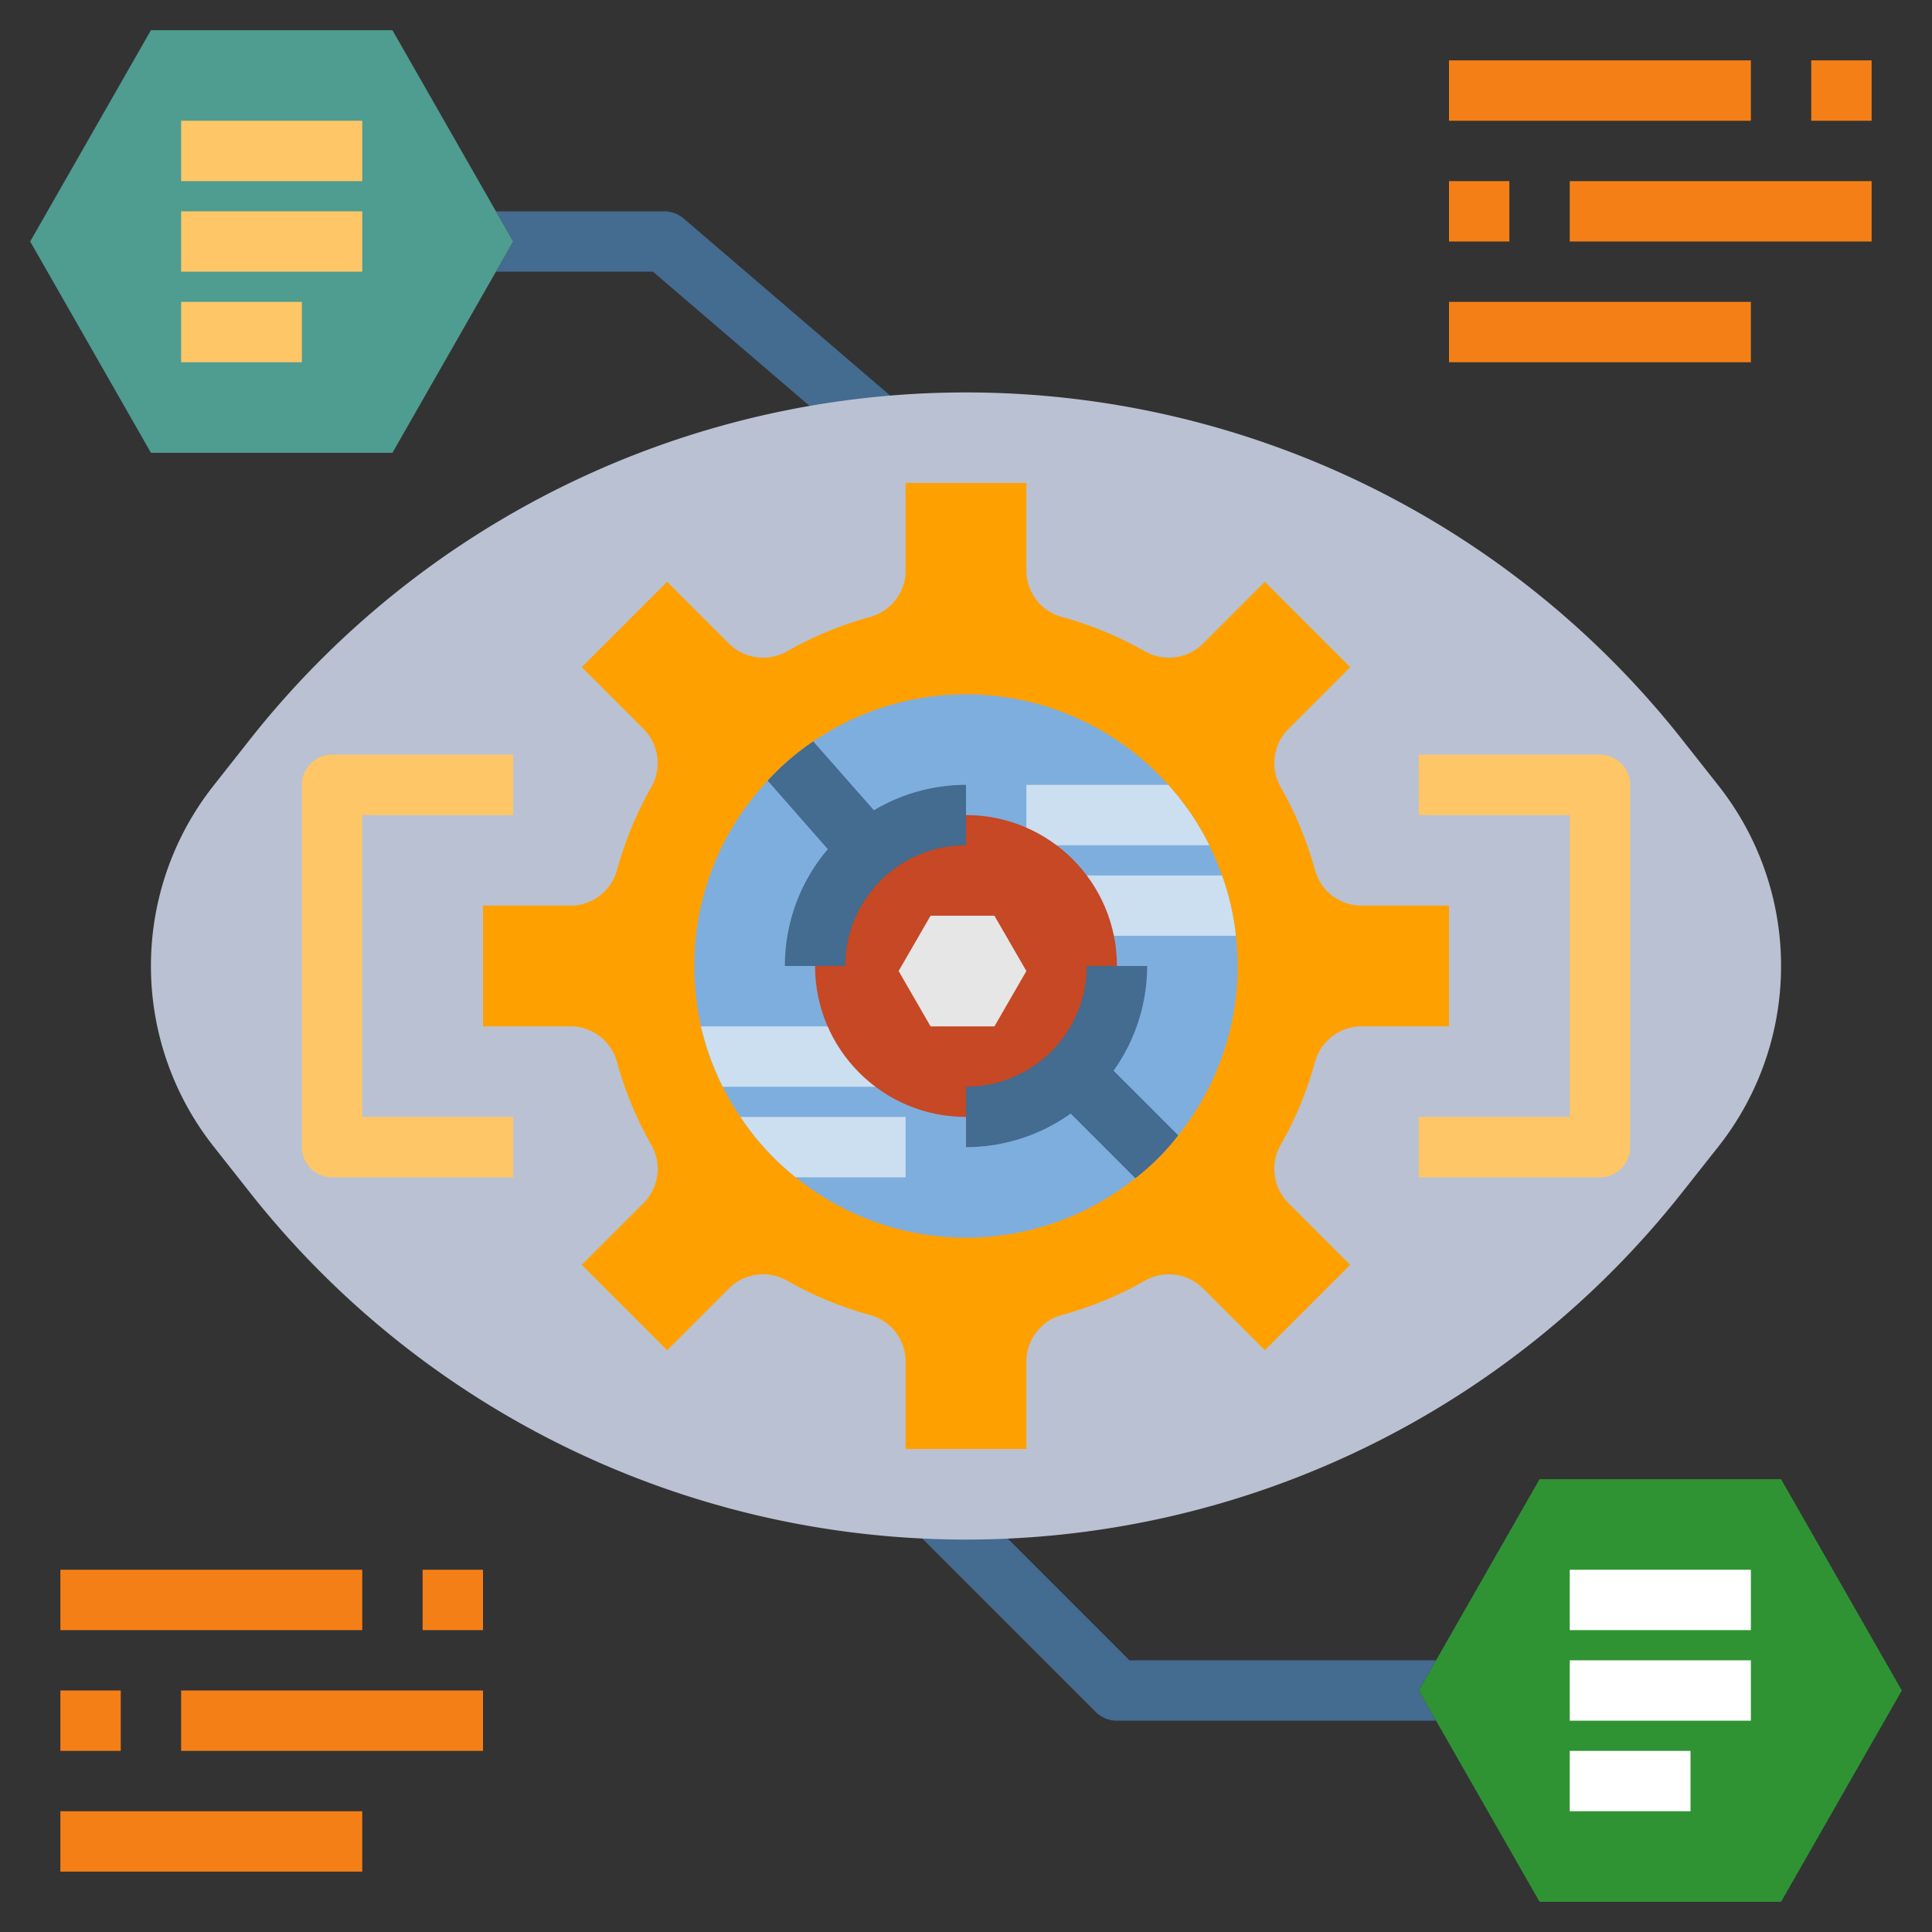 <svg xmlns="http://www.w3.org/2000/svg" viewBox="0 0 64 64"><rect x="0" y="0" width="64" height="64" fill="#333333" stroke="none"/><g id="_13-eye_scan" data-name="13-eye scan"><path d="M47,56l.571-1H37.414l-6.707-6.707-1.414,1.414,7,7A1,1,0,0,0,37,57H47.571Z" style="fill:#446b90"/><path d="M22.651,7.241A1,1,0,0,0,22,7H16.429L17,8l-.571,1h5.2l6.719,5.759,1.3-1.518Z" style="fill:#446b90"/><polygon points="13 1 5 1 1 8 5 15 13 15 17 8 13 1" style="fill:#4f9c90"/><path d="M32,13h0A30.215,30.215,0,0,0,8.3,24.47L7.08,26.017A9.644,9.644,0,0,0,5,32H5a9.644,9.644,0,0,0,2.08,5.983L8.3,39.53A30.215,30.215,0,0,0,32,51h0A30.215,30.215,0,0,0,55.7,39.53l1.223-1.547A9.644,9.644,0,0,0,59,32h0a9.644,9.644,0,0,0-2.08-5.983L55.7,24.47A30.215,30.215,0,0,0,32,13Z" style="fill:#bac1d2"/><path d="M48,34V30H45.113a1.6,1.6,0,0,1-1.551-1.175,11.914,11.914,0,0,0-1.139-2.754,1.605,1.605,0,0,1,.264-1.93L44.728,22.1,41.9,19.272l-2.04,2.041a1.605,1.605,0,0,1-1.93.264,11.914,11.914,0,0,0-2.754-1.139A1.6,1.6,0,0,1,34,18.887V16H30v2.887a1.6,1.6,0,0,1-1.175,1.551,11.914,11.914,0,0,0-2.754,1.139,1.605,1.605,0,0,1-1.93-.264L22.1,19.272,19.272,22.1l2.041,2.041a1.605,1.605,0,0,1,.264,1.93,11.914,11.914,0,0,0-1.139,2.754A1.6,1.6,0,0,1,18.887,30H16v4h2.887a1.6,1.6,0,0,1,1.551,1.175,11.914,11.914,0,0,0,1.139,2.754,1.605,1.605,0,0,1-.264,1.93L19.272,41.9,22.1,44.728l2.04-2.041a1.605,1.605,0,0,1,1.93-.264,11.914,11.914,0,0,0,2.754,1.139A1.6,1.6,0,0,1,30,45.113V48h4V45.113a1.6,1.6,0,0,1,1.175-1.551,11.914,11.914,0,0,0,2.754-1.139,1.605,1.605,0,0,1,1.93.264l2.04,2.041L44.728,41.9l-2.041-2.04a1.605,1.605,0,0,1-.264-1.93,11.914,11.914,0,0,0,1.139-2.754A1.6,1.6,0,0,1,45.113,34Z" style="fill:#ffa001"/><path d="M41,32a8.963,8.963,0,0,1-1.97,5.61,7.953,7.953,0,0,1-1.42,1.42A8.963,8.963,0,0,1,26.36,39a8.7,8.7,0,0,1-1.83-2,7.718,7.718,0,0,1-.59-1,9.167,9.167,0,0,1-.72-2A9.356,9.356,0,0,1,23,32a8.927,8.927,0,0,1,2.43-6.14,8.5,8.5,0,0,1,1.51-1.3A8.984,8.984,0,0,1,38.7,26a8.8,8.8,0,0,1,1.78,3,8.431,8.431,0,0,1,.46,2A8.262,8.262,0,0,1,41,32Z" style="fill:#7eaedd"/><path d="M40.06,28H34V26h4.7A8.827,8.827,0,0,1,40.06,28Z" style="fill:#cbdff1"/><path d="M30,34v2H23.94a9.167,9.167,0,0,1-.72-2Z" style="fill:#cbdff1"/><path d="M30,37v2H26.36a8.7,8.7,0,0,1-1.83-2Z" style="fill:#cbdff1"/><path d="M40.94,31H35V29h5.48A8.431,8.431,0,0,1,40.94,31Z" style="fill:#cbdff1"/><circle cx="32" cy="32" r="5" style="fill:#c64824"/><polygon points="32.942 30.335 30.826 30.335 29.768 32.167 30.826 34 32.942 34 34 32.167 32.942 30.335" style="fill:#e6e6e6"/><polygon points="59 49 51 49 47 56 51 63 59 63 63 56 59 49" style="fill:#2f9334"/><path d="M28.95,26.842,26.94,24.56a8.5,8.5,0,0,0-1.51,1.3l1.993,2.269A5.97,5.97,0,0,0,26,32h2a4,4,0,0,1,4-4V26A5.959,5.959,0,0,0,28.95,26.842Z" style="fill:#446b90"/><path d="M36.888,35.468A5.968,5.968,0,0,0,38,32H36a4,4,0,0,1-4,4v2a5.968,5.968,0,0,0,3.468-1.112L37.61,39.03a7.953,7.953,0,0,0,1.42-1.42Z" style="fill:#446b90"/><path d="M17,39H11a1,1,0,0,1-1-1V26a1,1,0,0,1,1-1h6v2H12V37h5Z" style="fill:#ffc667"/><path d="M53,39H47V37h5V27H47V25h6a1,1,0,0,1,1,1V38A1,1,0,0,1,53,39Z" style="fill:#ffc667"/><rect x="48" y="2" width="10" height="2" style="fill:#f57f17"/><rect x="60" y="2" width="2" height="2" style="fill:#f57f17"/><rect x="48" y="6" width="2" height="2" style="fill:#f57f17"/><rect x="52" y="6" width="10" height="2" style="fill:#f57f17"/><rect x="48" y="10" width="10" height="2" style="fill:#f57f17"/><rect x="2" y="52" width="10" height="2" style="fill:#f57f17"/><rect x="14" y="52" width="2" height="2" style="fill:#f57f17"/><rect x="2" y="56" width="2" height="2" style="fill:#f57f17"/><rect x="6" y="56" width="10" height="2" style="fill:#f57f17"/><rect x="2" y="60" width="10" height="2" style="fill:#f57f17"/><rect x="52" y="52" width="6" height="2" style="fill:#fff"/><rect x="52" y="55" width="6" height="2" style="fill:#fff"/><rect x="52" y="58" width="4" height="2" style="fill:#fff"/><rect x="6" y="4" width="6" height="2" style="fill:#ffc667"/><rect x="6" y="7" width="6" height="2" style="fill:#ffc667"/><rect x="6" y="10" width="4" height="2" style="fill:#ffc667"/></g></svg>